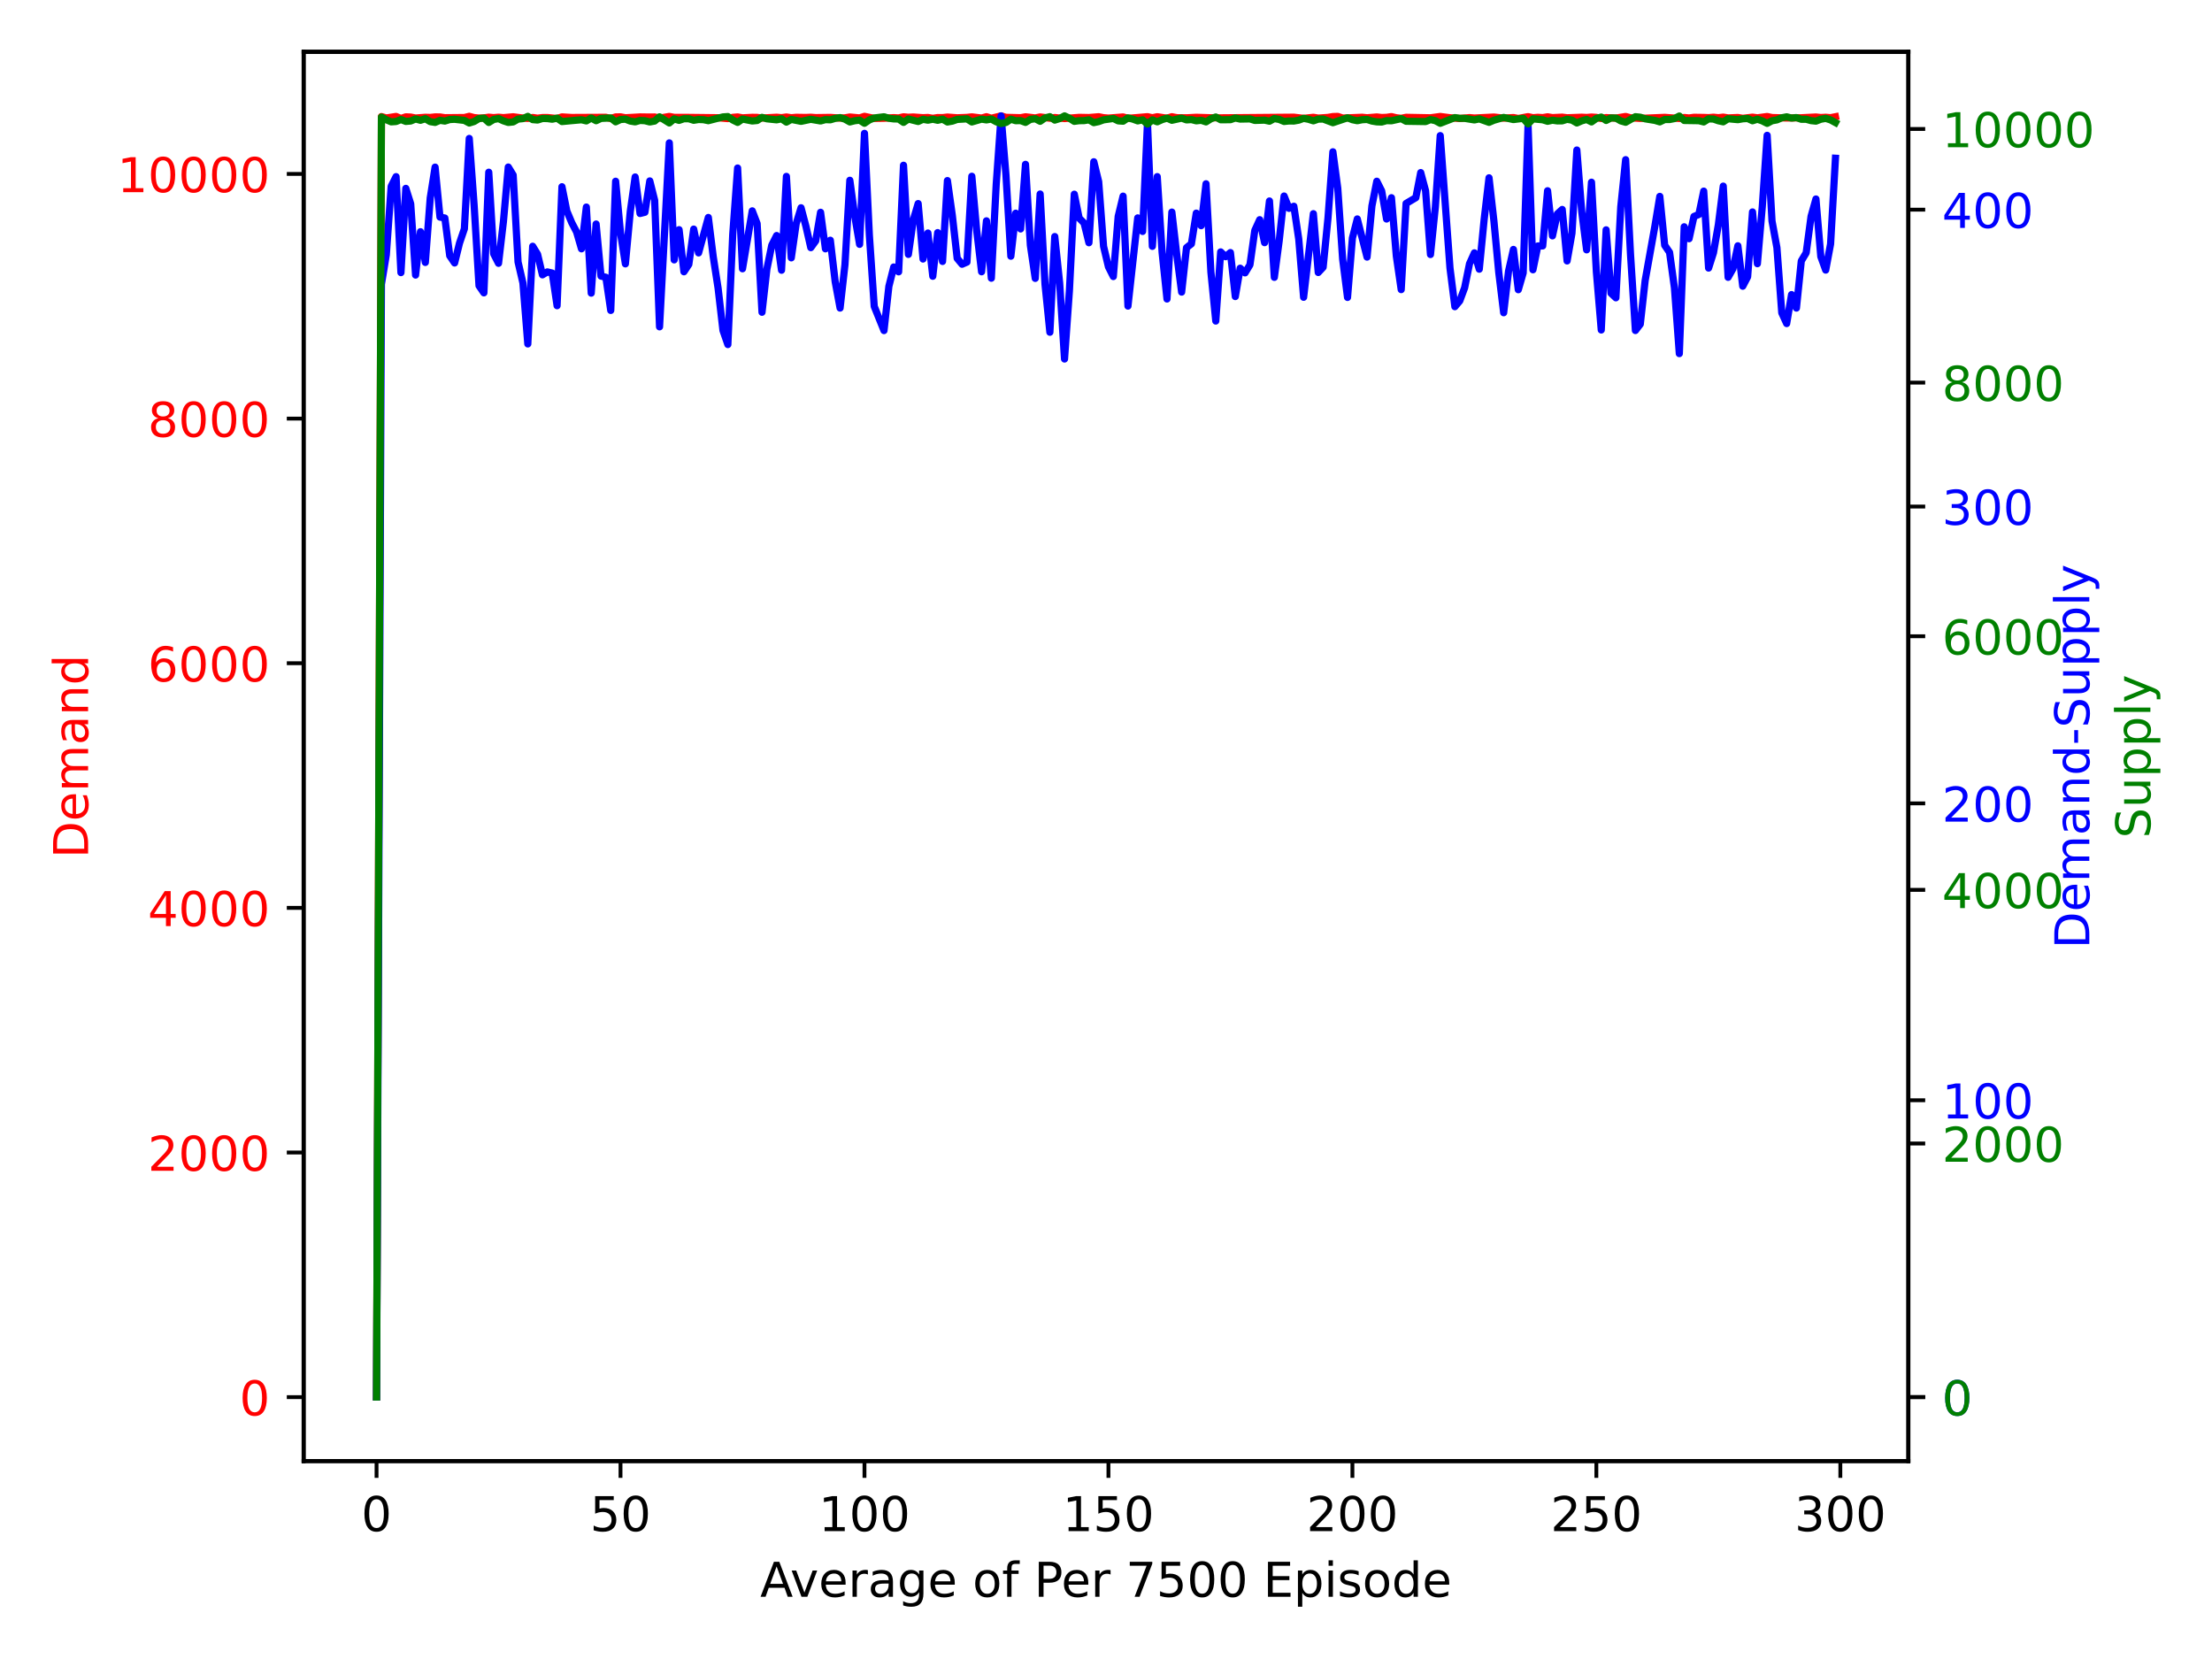 <?xml version="1.0" encoding="utf-8" standalone="no"?>
<!DOCTYPE svg PUBLIC "-//W3C//DTD SVG 1.1//EN"
  "http://www.w3.org/Graphics/SVG/1.1/DTD/svg11.dtd">
<!-- Created with matplotlib (https://matplotlib.org/) -->
<svg height="345.6pt" version="1.1" viewBox="0 0 460.8 345.6" width="460.8pt" xmlns="http://www.w3.org/2000/svg" xmlns:xlink="http://www.w3.org/1999/xlink">
 <defs>
  <style type="text/css">
*{stroke-linecap:butt;stroke-linejoin:round;}
  </style>
 </defs>
 <g id="figure_1">
  <g id="patch_1">
   <path d="M 0 345.6 
L 460.8 345.6 
L 460.8 0 
L 0 0 
z
" style="fill:#ffffff;"/>
  </g>
  <g id="axes_1">
   <g id="patch_2">
    <path d="M 63.245 304.36 
L 397.555 304.36 
L 397.555 10.8 
L 63.245 10.8 
z
" style="fill:#ffffff;"/>
   </g>
   <g id="matplotlib.axis_1">
    <g id="xtick_1">
     <g id="line2d_1">
      <defs>
       <path d="M 0 0 
L 0 3.5 
" id="m64ca4e2080" style="stroke:#000000;stroke-width:0.8;"/>
      </defs>
      <g>
       <use style="stroke:#000000;stroke-width:0.8;" x="78.441" xlink:href="#m64ca4e2080" y="304.36"/>
      </g>
     </g>
     <g id="text_1">
      <!-- 0 -->
      <defs>
       <path d="M 31.781 66.406 
Q 24.172 66.406 20.328 58.906 
Q 16.5 51.422 16.5 36.375 
Q 16.5 21.391 20.328 13.891 
Q 24.172 6.391 31.781 6.391 
Q 39.453 6.391 43.281 13.891 
Q 47.125 21.391 47.125 36.375 
Q 47.125 51.422 43.281 58.906 
Q 39.453 66.406 31.781 66.406 
z
M 31.781 74.219 
Q 44.047 74.219 50.516 64.516 
Q 56.984 54.828 56.984 36.375 
Q 56.984 17.969 50.516 8.266 
Q 44.047 -1.422 31.781 -1.422 
Q 19.531 -1.422 13.062 8.266 
Q 6.594 17.969 6.594 36.375 
Q 6.594 54.828 13.062 64.516 
Q 19.531 74.219 31.781 74.219 
z
" id="DejaVuSans-48"/>
      </defs>
      <g transform="translate(75.26 318.958)scale(0.1 -0.1)">
       <use xlink:href="#DejaVuSans-48"/>
      </g>
     </g>
    </g>
    <g id="xtick_2">
     <g id="line2d_2">
      <g>
       <use style="stroke:#000000;stroke-width:0.8;" x="129.263" xlink:href="#m64ca4e2080" y="304.36"/>
      </g>
     </g>
     <g id="text_2">
      <!-- 50 -->
      <defs>
       <path d="M 10.797 72.906 
L 49.516 72.906 
L 49.516 64.594 
L 19.828 64.594 
L 19.828 46.734 
Q 21.969 47.469 24.109 47.828 
Q 26.266 48.188 28.422 48.188 
Q 40.625 48.188 47.75 41.5 
Q 54.891 34.812 54.891 23.391 
Q 54.891 11.625 47.562 5.094 
Q 40.234 -1.422 26.906 -1.422 
Q 22.312 -1.422 17.547 -0.641 
Q 12.797 0.141 7.719 1.703 
L 7.719 11.625 
Q 12.109 9.234 16.797 8.062 
Q 21.484 6.891 26.703 6.891 
Q 35.156 6.891 40.078 11.328 
Q 45.016 15.766 45.016 23.391 
Q 45.016 31 40.078 35.438 
Q 35.156 39.891 26.703 39.891 
Q 22.75 39.891 18.812 39.016 
Q 14.891 38.141 10.797 36.281 
z
" id="DejaVuSans-53"/>
      </defs>
      <g transform="translate(122.901 318.958)scale(0.1 -0.1)">
       <use xlink:href="#DejaVuSans-53"/>
       <use x="63.623" xlink:href="#DejaVuSans-48"/>
      </g>
     </g>
    </g>
    <g id="xtick_3">
     <g id="line2d_3">
      <g>
       <use style="stroke:#000000;stroke-width:0.8;" x="180.086" xlink:href="#m64ca4e2080" y="304.36"/>
      </g>
     </g>
     <g id="text_3">
      <!-- 100 -->
      <defs>
       <path d="M 12.406 8.297 
L 28.516 8.297 
L 28.516 63.922 
L 10.984 60.406 
L 10.984 69.391 
L 28.422 72.906 
L 38.281 72.906 
L 38.281 8.297 
L 54.391 8.297 
L 54.391 0 
L 12.406 0 
z
" id="DejaVuSans-49"/>
      </defs>
      <g transform="translate(170.542 318.958)scale(0.1 -0.1)">
       <use xlink:href="#DejaVuSans-49"/>
       <use x="63.623" xlink:href="#DejaVuSans-48"/>
       <use x="127.246" xlink:href="#DejaVuSans-48"/>
      </g>
     </g>
    </g>
    <g id="xtick_4">
     <g id="line2d_4">
      <g>
       <use style="stroke:#000000;stroke-width:0.8;" x="230.908" xlink:href="#m64ca4e2080" y="304.36"/>
      </g>
     </g>
     <g id="text_4">
      <!-- 150 -->
      <g transform="translate(221.364 318.958)scale(0.1 -0.1)">
       <use xlink:href="#DejaVuSans-49"/>
       <use x="63.623" xlink:href="#DejaVuSans-53"/>
       <use x="127.246" xlink:href="#DejaVuSans-48"/>
      </g>
     </g>
    </g>
    <g id="xtick_5">
     <g id="line2d_5">
      <g>
       <use style="stroke:#000000;stroke-width:0.8;" x="281.731" xlink:href="#m64ca4e2080" y="304.36"/>
      </g>
     </g>
     <g id="text_5">
      <!-- 200 -->
      <defs>
       <path d="M 19.188 8.297 
L 53.609 8.297 
L 53.609 0 
L 7.328 0 
L 7.328 8.297 
Q 12.938 14.109 22.625 23.891 
Q 32.328 33.688 34.812 36.531 
Q 39.547 41.844 41.422 45.531 
Q 43.312 49.219 43.312 52.781 
Q 43.312 58.594 39.234 62.25 
Q 35.156 65.922 28.609 65.922 
Q 23.969 65.922 18.812 64.312 
Q 13.672 62.703 7.812 59.422 
L 7.812 69.391 
Q 13.766 71.781 18.938 73 
Q 24.125 74.219 28.422 74.219 
Q 39.75 74.219 46.484 68.547 
Q 53.219 62.891 53.219 53.422 
Q 53.219 48.922 51.531 44.891 
Q 49.859 40.875 45.406 35.406 
Q 44.188 33.984 37.641 27.219 
Q 31.109 20.453 19.188 8.297 
z
" id="DejaVuSans-50"/>
      </defs>
      <g transform="translate(272.187 318.958)scale(0.1 -0.1)">
       <use xlink:href="#DejaVuSans-50"/>
       <use x="63.623" xlink:href="#DejaVuSans-48"/>
       <use x="127.246" xlink:href="#DejaVuSans-48"/>
      </g>
     </g>
    </g>
    <g id="xtick_6">
     <g id="line2d_6">
      <g>
       <use style="stroke:#000000;stroke-width:0.8;" x="332.553" xlink:href="#m64ca4e2080" y="304.36"/>
      </g>
     </g>
     <g id="text_6">
      <!-- 250 -->
      <g transform="translate(323.009 318.958)scale(0.1 -0.1)">
       <use xlink:href="#DejaVuSans-50"/>
       <use x="63.623" xlink:href="#DejaVuSans-53"/>
       <use x="127.246" xlink:href="#DejaVuSans-48"/>
      </g>
     </g>
    </g>
    <g id="xtick_7">
     <g id="line2d_7">
      <g>
       <use style="stroke:#000000;stroke-width:0.8;" x="383.376" xlink:href="#m64ca4e2080" y="304.36"/>
      </g>
     </g>
     <g id="text_7">
      <!-- 300 -->
      <defs>
       <path d="M 40.578 39.312 
Q 47.656 37.797 51.625 33 
Q 55.609 28.219 55.609 21.188 
Q 55.609 10.406 48.188 4.484 
Q 40.766 -1.422 27.094 -1.422 
Q 22.516 -1.422 17.656 -0.516 
Q 12.797 0.391 7.625 2.203 
L 7.625 11.719 
Q 11.719 9.328 16.594 8.109 
Q 21.484 6.891 26.812 6.891 
Q 36.078 6.891 40.938 10.547 
Q 45.797 14.203 45.797 21.188 
Q 45.797 27.641 41.281 31.266 
Q 36.766 34.906 28.719 34.906 
L 20.219 34.906 
L 20.219 43.016 
L 29.109 43.016 
Q 36.375 43.016 40.234 45.922 
Q 44.094 48.828 44.094 54.297 
Q 44.094 59.906 40.109 62.906 
Q 36.141 65.922 28.719 65.922 
Q 24.656 65.922 20.016 65.031 
Q 15.375 64.156 9.812 62.312 
L 9.812 71.094 
Q 15.438 72.656 20.344 73.438 
Q 25.25 74.219 29.594 74.219 
Q 40.828 74.219 47.359 69.109 
Q 53.906 64.016 53.906 55.328 
Q 53.906 49.266 50.438 45.094 
Q 46.969 40.922 40.578 39.312 
z
" id="DejaVuSans-51"/>
      </defs>
      <g transform="translate(373.832 318.958)scale(0.1 -0.1)">
       <use xlink:href="#DejaVuSans-51"/>
       <use x="63.623" xlink:href="#DejaVuSans-48"/>
       <use x="127.246" xlink:href="#DejaVuSans-48"/>
      </g>
     </g>
    </g>
    <g id="text_8">
     <!-- Average of Per 7500 Episode -->
     <defs>
      <path d="M 34.188 63.188 
L 20.797 26.906 
L 47.609 26.906 
z
M 28.609 72.906 
L 39.797 72.906 
L 67.578 0 
L 57.328 0 
L 50.688 18.703 
L 17.828 18.703 
L 11.188 0 
L 0.781 0 
z
" id="DejaVuSans-65"/>
      <path d="M 2.984 54.688 
L 12.5 54.688 
L 29.594 8.797 
L 46.688 54.688 
L 56.203 54.688 
L 35.688 0 
L 23.484 0 
z
" id="DejaVuSans-118"/>
      <path d="M 56.203 29.594 
L 56.203 25.203 
L 14.891 25.203 
Q 15.484 15.922 20.484 11.062 
Q 25.484 6.203 34.422 6.203 
Q 39.594 6.203 44.453 7.469 
Q 49.312 8.734 54.109 11.281 
L 54.109 2.781 
Q 49.266 0.734 44.188 -0.344 
Q 39.109 -1.422 33.891 -1.422 
Q 20.797 -1.422 13.156 6.188 
Q 5.516 13.812 5.516 26.812 
Q 5.516 40.234 12.766 48.109 
Q 20.016 56 32.328 56 
Q 43.359 56 49.781 48.891 
Q 56.203 41.797 56.203 29.594 
z
M 47.219 32.234 
Q 47.125 39.594 43.094 43.984 
Q 39.062 48.391 32.422 48.391 
Q 24.906 48.391 20.391 44.141 
Q 15.875 39.891 15.188 32.172 
z
" id="DejaVuSans-101"/>
      <path d="M 41.109 46.297 
Q 39.594 47.172 37.812 47.578 
Q 36.031 48 33.891 48 
Q 26.266 48 22.188 43.047 
Q 18.109 38.094 18.109 28.812 
L 18.109 0 
L 9.078 0 
L 9.078 54.688 
L 18.109 54.688 
L 18.109 46.188 
Q 20.953 51.172 25.484 53.578 
Q 30.031 56 36.531 56 
Q 37.453 56 38.578 55.875 
Q 39.703 55.766 41.062 55.516 
z
" id="DejaVuSans-114"/>
      <path d="M 34.281 27.484 
Q 23.391 27.484 19.188 25 
Q 14.984 22.516 14.984 16.5 
Q 14.984 11.719 18.141 8.906 
Q 21.297 6.109 26.703 6.109 
Q 34.188 6.109 38.703 11.406 
Q 43.219 16.703 43.219 25.484 
L 43.219 27.484 
z
M 52.203 31.203 
L 52.203 0 
L 43.219 0 
L 43.219 8.297 
Q 40.141 3.328 35.547 0.953 
Q 30.953 -1.422 24.312 -1.422 
Q 15.922 -1.422 10.953 3.297 
Q 6 8.016 6 15.922 
Q 6 25.141 12.172 29.828 
Q 18.359 34.516 30.609 34.516 
L 43.219 34.516 
L 43.219 35.406 
Q 43.219 41.609 39.141 45 
Q 35.062 48.391 27.688 48.391 
Q 23 48.391 18.547 47.266 
Q 14.109 46.141 10.016 43.891 
L 10.016 52.203 
Q 14.938 54.109 19.578 55.047 
Q 24.219 56 28.609 56 
Q 40.484 56 46.344 49.844 
Q 52.203 43.703 52.203 31.203 
z
" id="DejaVuSans-97"/>
      <path d="M 45.406 27.984 
Q 45.406 37.75 41.375 43.109 
Q 37.359 48.484 30.078 48.484 
Q 22.859 48.484 18.828 43.109 
Q 14.797 37.75 14.797 27.984 
Q 14.797 18.266 18.828 12.891 
Q 22.859 7.516 30.078 7.516 
Q 37.359 7.516 41.375 12.891 
Q 45.406 18.266 45.406 27.984 
z
M 54.391 6.781 
Q 54.391 -7.172 48.188 -13.984 
Q 42 -20.797 29.203 -20.797 
Q 24.469 -20.797 20.266 -20.094 
Q 16.062 -19.391 12.109 -17.922 
L 12.109 -9.188 
Q 16.062 -11.328 19.922 -12.344 
Q 23.781 -13.375 27.781 -13.375 
Q 36.625 -13.375 41.016 -8.766 
Q 45.406 -4.156 45.406 5.172 
L 45.406 9.625 
Q 42.625 4.781 38.281 2.391 
Q 33.938 0 27.875 0 
Q 17.828 0 11.672 7.656 
Q 5.516 15.328 5.516 27.984 
Q 5.516 40.672 11.672 48.328 
Q 17.828 56 27.875 56 
Q 33.938 56 38.281 53.609 
Q 42.625 51.219 45.406 46.391 
L 45.406 54.688 
L 54.391 54.688 
z
" id="DejaVuSans-103"/>
      <path id="DejaVuSans-32"/>
      <path d="M 30.609 48.391 
Q 23.391 48.391 19.188 42.75 
Q 14.984 37.109 14.984 27.297 
Q 14.984 17.484 19.156 11.844 
Q 23.344 6.203 30.609 6.203 
Q 37.797 6.203 41.984 11.859 
Q 46.188 17.531 46.188 27.297 
Q 46.188 37.016 41.984 42.703 
Q 37.797 48.391 30.609 48.391 
z
M 30.609 56 
Q 42.328 56 49.016 48.375 
Q 55.719 40.766 55.719 27.297 
Q 55.719 13.875 49.016 6.219 
Q 42.328 -1.422 30.609 -1.422 
Q 18.844 -1.422 12.172 6.219 
Q 5.516 13.875 5.516 27.297 
Q 5.516 40.766 12.172 48.375 
Q 18.844 56 30.609 56 
z
" id="DejaVuSans-111"/>
      <path d="M 37.109 75.984 
L 37.109 68.5 
L 28.516 68.5 
Q 23.688 68.5 21.797 66.547 
Q 19.922 64.594 19.922 59.516 
L 19.922 54.688 
L 34.719 54.688 
L 34.719 47.703 
L 19.922 47.703 
L 19.922 0 
L 10.891 0 
L 10.891 47.703 
L 2.297 47.703 
L 2.297 54.688 
L 10.891 54.688 
L 10.891 58.5 
Q 10.891 67.625 15.141 71.797 
Q 19.391 75.984 28.609 75.984 
z
" id="DejaVuSans-102"/>
      <path d="M 19.672 64.797 
L 19.672 37.406 
L 32.078 37.406 
Q 38.969 37.406 42.719 40.969 
Q 46.484 44.531 46.484 51.125 
Q 46.484 57.672 42.719 61.234 
Q 38.969 64.797 32.078 64.797 
z
M 9.812 72.906 
L 32.078 72.906 
Q 44.344 72.906 50.609 67.359 
Q 56.891 61.812 56.891 51.125 
Q 56.891 40.328 50.609 34.812 
Q 44.344 29.297 32.078 29.297 
L 19.672 29.297 
L 19.672 0 
L 9.812 0 
z
" id="DejaVuSans-80"/>
      <path d="M 8.203 72.906 
L 55.078 72.906 
L 55.078 68.703 
L 28.609 0 
L 18.312 0 
L 43.219 64.594 
L 8.203 64.594 
z
" id="DejaVuSans-55"/>
      <path d="M 9.812 72.906 
L 55.906 72.906 
L 55.906 64.594 
L 19.672 64.594 
L 19.672 43.016 
L 54.391 43.016 
L 54.391 34.719 
L 19.672 34.719 
L 19.672 8.297 
L 56.781 8.297 
L 56.781 0 
L 9.812 0 
z
" id="DejaVuSans-69"/>
      <path d="M 18.109 8.203 
L 18.109 -20.797 
L 9.078 -20.797 
L 9.078 54.688 
L 18.109 54.688 
L 18.109 46.391 
Q 20.953 51.266 25.266 53.625 
Q 29.594 56 35.594 56 
Q 45.562 56 51.781 48.094 
Q 58.016 40.188 58.016 27.297 
Q 58.016 14.406 51.781 6.484 
Q 45.562 -1.422 35.594 -1.422 
Q 29.594 -1.422 25.266 0.953 
Q 20.953 3.328 18.109 8.203 
z
M 48.688 27.297 
Q 48.688 37.203 44.609 42.844 
Q 40.531 48.484 33.406 48.484 
Q 26.266 48.484 22.188 42.844 
Q 18.109 37.203 18.109 27.297 
Q 18.109 17.391 22.188 11.75 
Q 26.266 6.109 33.406 6.109 
Q 40.531 6.109 44.609 11.75 
Q 48.688 17.391 48.688 27.297 
z
" id="DejaVuSans-112"/>
      <path d="M 9.422 54.688 
L 18.406 54.688 
L 18.406 0 
L 9.422 0 
z
M 9.422 75.984 
L 18.406 75.984 
L 18.406 64.594 
L 9.422 64.594 
z
" id="DejaVuSans-105"/>
      <path d="M 44.281 53.078 
L 44.281 44.578 
Q 40.484 46.531 36.375 47.5 
Q 32.281 48.484 27.875 48.484 
Q 21.188 48.484 17.844 46.438 
Q 14.5 44.391 14.5 40.281 
Q 14.5 37.156 16.891 35.375 
Q 19.281 33.594 26.516 31.984 
L 29.594 31.297 
Q 39.156 29.25 43.188 25.516 
Q 47.219 21.781 47.219 15.094 
Q 47.219 7.469 41.188 3.016 
Q 35.156 -1.422 24.609 -1.422 
Q 20.219 -1.422 15.453 -0.562 
Q 10.688 0.297 5.422 2 
L 5.422 11.281 
Q 10.406 8.688 15.234 7.391 
Q 20.062 6.109 24.812 6.109 
Q 31.156 6.109 34.562 8.281 
Q 37.984 10.453 37.984 14.406 
Q 37.984 18.062 35.516 20.016 
Q 33.062 21.969 24.703 23.781 
L 21.578 24.516 
Q 13.234 26.266 9.516 29.906 
Q 5.812 33.547 5.812 39.891 
Q 5.812 47.609 11.281 51.797 
Q 16.75 56 26.812 56 
Q 31.781 56 36.172 55.266 
Q 40.578 54.547 44.281 53.078 
z
" id="DejaVuSans-115"/>
      <path d="M 45.406 46.391 
L 45.406 75.984 
L 54.391 75.984 
L 54.391 0 
L 45.406 0 
L 45.406 8.203 
Q 42.578 3.328 38.25 0.953 
Q 33.938 -1.422 27.875 -1.422 
Q 17.969 -1.422 11.734 6.484 
Q 5.516 14.406 5.516 27.297 
Q 5.516 40.188 11.734 48.094 
Q 17.969 56 27.875 56 
Q 33.938 56 38.25 53.625 
Q 42.578 51.266 45.406 46.391 
z
M 14.797 27.297 
Q 14.797 17.391 18.875 11.75 
Q 22.953 6.109 30.078 6.109 
Q 37.203 6.109 41.297 11.75 
Q 45.406 17.391 45.406 27.297 
Q 45.406 37.203 41.297 42.844 
Q 37.203 48.484 30.078 48.484 
Q 22.953 48.484 18.875 42.844 
Q 14.797 37.203 14.797 27.297 
z
" id="DejaVuSans-100"/>
     </defs>
     <g transform="translate(158.363 332.637)scale(0.1 -0.1)">
      <use xlink:href="#DejaVuSans-65"/>
      <use x="62.533" xlink:href="#DejaVuSans-118"/>
      <use x="121.713" xlink:href="#DejaVuSans-101"/>
      <use x="183.236" xlink:href="#DejaVuSans-114"/>
      <use x="224.35" xlink:href="#DejaVuSans-97"/>
      <use x="285.629" xlink:href="#DejaVuSans-103"/>
      <use x="349.105" xlink:href="#DejaVuSans-101"/>
      <use x="410.629" xlink:href="#DejaVuSans-32"/>
      <use x="442.416" xlink:href="#DejaVuSans-111"/>
      <use x="503.598" xlink:href="#DejaVuSans-102"/>
      <use x="538.803" xlink:href="#DejaVuSans-32"/>
      <use x="570.59" xlink:href="#DejaVuSans-80"/>
      <use x="627.268" xlink:href="#DejaVuSans-101"/>
      <use x="688.791" xlink:href="#DejaVuSans-114"/>
      <use x="729.904" xlink:href="#DejaVuSans-32"/>
      <use x="761.691" xlink:href="#DejaVuSans-55"/>
      <use x="825.314" xlink:href="#DejaVuSans-53"/>
      <use x="888.938" xlink:href="#DejaVuSans-48"/>
      <use x="952.561" xlink:href="#DejaVuSans-48"/>
      <use x="1016.184" xlink:href="#DejaVuSans-32"/>
      <use x="1047.971" xlink:href="#DejaVuSans-69"/>
      <use x="1111.154" xlink:href="#DejaVuSans-112"/>
      <use x="1174.631" xlink:href="#DejaVuSans-105"/>
      <use x="1202.414" xlink:href="#DejaVuSans-115"/>
      <use x="1254.514" xlink:href="#DejaVuSans-111"/>
      <use x="1315.695" xlink:href="#DejaVuSans-100"/>
      <use x="1379.172" xlink:href="#DejaVuSans-101"/>
     </g>
    </g>
   </g>
   <g id="matplotlib.axis_2">
    <g id="ytick_1">
     <g id="line2d_8">
      <defs>
       <path d="M 0 0 
L -3.5 0 
" id="m7660d9c060" style="stroke:#000000;stroke-width:0.8;"/>
      </defs>
      <g>
       <use style="stroke:#000000;stroke-width:0.8;" x="63.245" xlink:href="#m7660d9c060" y="291.051"/>
      </g>
     </g>
     <g id="text_9">
      <!-- 0 -->
      <g style="fill:#ff0000;" transform="translate(49.883 294.85)scale(0.1 -0.1)">
       <use xlink:href="#DejaVuSans-48"/>
      </g>
     </g>
    </g>
    <g id="ytick_2">
     <g id="line2d_9">
      <g>
       <use style="stroke:#000000;stroke-width:0.8;" x="63.245" xlink:href="#m7660d9c060" y="240.088"/>
      </g>
     </g>
     <g id="text_10">
      <!-- 2000 -->
      <g style="fill:#ff0000;" transform="translate(30.795 243.887)scale(0.1 -0.1)">
       <use xlink:href="#DejaVuSans-50"/>
       <use x="63.623" xlink:href="#DejaVuSans-48"/>
       <use x="127.246" xlink:href="#DejaVuSans-48"/>
       <use x="190.869" xlink:href="#DejaVuSans-48"/>
      </g>
     </g>
    </g>
    <g id="ytick_3">
     <g id="line2d_10">
      <g>
       <use style="stroke:#000000;stroke-width:0.8;" x="63.245" xlink:href="#m7660d9c060" y="189.125"/>
      </g>
     </g>
     <g id="text_11">
      <!-- 4000 -->
      <defs>
       <path d="M 37.797 64.312 
L 12.891 25.391 
L 37.797 25.391 
z
M 35.203 72.906 
L 47.609 72.906 
L 47.609 25.391 
L 58.016 25.391 
L 58.016 17.188 
L 47.609 17.188 
L 47.609 0 
L 37.797 0 
L 37.797 17.188 
L 4.891 17.188 
L 4.891 26.703 
z
" id="DejaVuSans-52"/>
      </defs>
      <g style="fill:#ff0000;" transform="translate(30.795 192.924)scale(0.1 -0.1)">
       <use xlink:href="#DejaVuSans-52"/>
       <use x="63.623" xlink:href="#DejaVuSans-48"/>
       <use x="127.246" xlink:href="#DejaVuSans-48"/>
       <use x="190.869" xlink:href="#DejaVuSans-48"/>
      </g>
     </g>
    </g>
    <g id="ytick_4">
     <g id="line2d_11">
      <g>
       <use style="stroke:#000000;stroke-width:0.8;" x="63.245" xlink:href="#m7660d9c060" y="138.162"/>
      </g>
     </g>
     <g id="text_12">
      <!-- 6000 -->
      <defs>
       <path d="M 33.016 40.375 
Q 26.375 40.375 22.484 35.828 
Q 18.609 31.297 18.609 23.391 
Q 18.609 15.531 22.484 10.953 
Q 26.375 6.391 33.016 6.391 
Q 39.656 6.391 43.531 10.953 
Q 47.406 15.531 47.406 23.391 
Q 47.406 31.297 43.531 35.828 
Q 39.656 40.375 33.016 40.375 
z
M 52.594 71.297 
L 52.594 62.312 
Q 48.875 64.062 45.094 64.984 
Q 41.312 65.922 37.594 65.922 
Q 27.828 65.922 22.672 59.328 
Q 17.531 52.734 16.797 39.406 
Q 19.672 43.656 24.016 45.922 
Q 28.375 48.188 33.594 48.188 
Q 44.578 48.188 50.953 41.516 
Q 57.328 34.859 57.328 23.391 
Q 57.328 12.156 50.688 5.359 
Q 44.047 -1.422 33.016 -1.422 
Q 20.359 -1.422 13.672 8.266 
Q 6.984 17.969 6.984 36.375 
Q 6.984 53.656 15.188 63.938 
Q 23.391 74.219 37.203 74.219 
Q 40.922 74.219 44.703 73.484 
Q 48.484 72.75 52.594 71.297 
z
" id="DejaVuSans-54"/>
      </defs>
      <g style="fill:#ff0000;" transform="translate(30.795 141.961)scale(0.1 -0.1)">
       <use xlink:href="#DejaVuSans-54"/>
       <use x="63.623" xlink:href="#DejaVuSans-48"/>
       <use x="127.246" xlink:href="#DejaVuSans-48"/>
       <use x="190.869" xlink:href="#DejaVuSans-48"/>
      </g>
     </g>
    </g>
    <g id="ytick_5">
     <g id="line2d_12">
      <g>
       <use style="stroke:#000000;stroke-width:0.8;" x="63.245" xlink:href="#m7660d9c060" y="87.198"/>
      </g>
     </g>
     <g id="text_13">
      <!-- 8000 -->
      <defs>
       <path d="M 31.781 34.625 
Q 24.75 34.625 20.719 30.859 
Q 16.703 27.094 16.703 20.516 
Q 16.703 13.922 20.719 10.156 
Q 24.75 6.391 31.781 6.391 
Q 38.812 6.391 42.859 10.172 
Q 46.922 13.969 46.922 20.516 
Q 46.922 27.094 42.891 30.859 
Q 38.875 34.625 31.781 34.625 
z
M 21.922 38.812 
Q 15.578 40.375 12.031 44.719 
Q 8.5 49.078 8.5 55.328 
Q 8.5 64.062 14.719 69.141 
Q 20.953 74.219 31.781 74.219 
Q 42.672 74.219 48.875 69.141 
Q 55.078 64.062 55.078 55.328 
Q 55.078 49.078 51.531 44.719 
Q 48 40.375 41.703 38.812 
Q 48.828 37.156 52.797 32.312 
Q 56.781 27.484 56.781 20.516 
Q 56.781 9.906 50.312 4.234 
Q 43.844 -1.422 31.781 -1.422 
Q 19.734 -1.422 13.25 4.234 
Q 6.781 9.906 6.781 20.516 
Q 6.781 27.484 10.781 32.312 
Q 14.797 37.156 21.922 38.812 
z
M 18.312 54.391 
Q 18.312 48.734 21.844 45.562 
Q 25.391 42.391 31.781 42.391 
Q 38.141 42.391 41.719 45.562 
Q 45.312 48.734 45.312 54.391 
Q 45.312 60.062 41.719 63.234 
Q 38.141 66.406 31.781 66.406 
Q 25.391 66.406 21.844 63.234 
Q 18.312 60.062 18.312 54.391 
z
" id="DejaVuSans-56"/>
      </defs>
      <g style="fill:#ff0000;" transform="translate(30.795 90.998)scale(0.1 -0.1)">
       <use xlink:href="#DejaVuSans-56"/>
       <use x="63.623" xlink:href="#DejaVuSans-48"/>
       <use x="127.246" xlink:href="#DejaVuSans-48"/>
       <use x="190.869" xlink:href="#DejaVuSans-48"/>
      </g>
     </g>
    </g>
    <g id="ytick_6">
     <g id="line2d_13">
      <g>
       <use style="stroke:#000000;stroke-width:0.8;" x="63.245" xlink:href="#m7660d9c060" y="36.235"/>
      </g>
     </g>
     <g id="text_14">
      <!-- 10000 -->
      <g style="fill:#ff0000;" transform="translate(24.433 40.034)scale(0.1 -0.1)">
       <use xlink:href="#DejaVuSans-49"/>
       <use x="63.623" xlink:href="#DejaVuSans-48"/>
       <use x="127.246" xlink:href="#DejaVuSans-48"/>
       <use x="190.869" xlink:href="#DejaVuSans-48"/>
       <use x="254.492" xlink:href="#DejaVuSans-48"/>
      </g>
     </g>
    </g>
    <g id="text_15">
     <!-- Demand -->
     <defs>
      <path d="M 19.672 64.797 
L 19.672 8.109 
L 31.594 8.109 
Q 46.688 8.109 53.688 14.938 
Q 60.688 21.781 60.688 36.531 
Q 60.688 51.172 53.688 57.984 
Q 46.688 64.797 31.594 64.797 
z
M 9.812 72.906 
L 30.078 72.906 
Q 51.266 72.906 61.172 64.094 
Q 71.094 55.281 71.094 36.531 
Q 71.094 17.672 61.125 8.828 
Q 51.172 0 30.078 0 
L 9.812 0 
z
" id="DejaVuSans-68"/>
      <path d="M 52 44.188 
Q 55.375 50.25 60.062 53.125 
Q 64.75 56 71.094 56 
Q 79.641 56 84.281 50.016 
Q 88.922 44.047 88.922 33.016 
L 88.922 0 
L 79.891 0 
L 79.891 32.719 
Q 79.891 40.578 77.094 44.375 
Q 74.312 48.188 68.609 48.188 
Q 61.625 48.188 57.562 43.547 
Q 53.516 38.922 53.516 30.906 
L 53.516 0 
L 44.484 0 
L 44.484 32.719 
Q 44.484 40.625 41.703 44.406 
Q 38.922 48.188 33.109 48.188 
Q 26.219 48.188 22.156 43.531 
Q 18.109 38.875 18.109 30.906 
L 18.109 0 
L 9.078 0 
L 9.078 54.688 
L 18.109 54.688 
L 18.109 46.188 
Q 21.188 51.219 25.484 53.609 
Q 29.781 56 35.688 56 
Q 41.656 56 45.828 52.969 
Q 50 49.953 52 44.188 
z
" id="DejaVuSans-109"/>
      <path d="M 54.891 33.016 
L 54.891 0 
L 45.906 0 
L 45.906 32.719 
Q 45.906 40.484 42.875 44.328 
Q 39.844 48.188 33.797 48.188 
Q 26.516 48.188 22.312 43.547 
Q 18.109 38.922 18.109 30.906 
L 18.109 0 
L 9.078 0 
L 9.078 54.688 
L 18.109 54.688 
L 18.109 46.188 
Q 21.344 51.125 25.703 53.562 
Q 30.078 56 35.797 56 
Q 45.219 56 50.047 50.172 
Q 54.891 44.344 54.891 33.016 
z
" id="DejaVuSans-110"/>
     </defs>
     <g style="fill:#ff0000;" transform="translate(18.353 178.784)rotate(-90)scale(0.1 -0.1)">
      <use xlink:href="#DejaVuSans-68"/>
      <use x="77.002" xlink:href="#DejaVuSans-101"/>
      <use x="138.525" xlink:href="#DejaVuSans-109"/>
      <use x="235.938" xlink:href="#DejaVuSans-97"/>
      <use x="297.217" xlink:href="#DejaVuSans-110"/>
      <use x="360.596" xlink:href="#DejaVuSans-100"/>
     </g>
    </g>
   </g>
   <g id="line2d_14">
    <path clip-path="url(#p5a9dd7ec52)" d="M 78.441 291.016 
L 79.457 24.287 
L 80.474 24.581 
L 82.507 24.258 
L 83.523 24.686 
L 84.54 24.342 
L 85.556 24.39 
L 86.572 24.591 
L 88.605 24.436 
L 89.622 24.467 
L 90.638 24.357 
L 91.655 24.366 
L 92.671 24.524 
L 96.737 24.485 
L 97.753 24.232 
L 98.77 24.503 
L 99.786 24.601 
L 100.803 24.564 
L 101.819 24.412 
L 102.836 24.511 
L 103.852 24.422 
L 104.869 24.511 
L 106.901 24.33 
L 108.934 24.592 
L 109.951 24.667 
L 110.967 24.476 
L 111.984 24.628 
L 113 24.496 
L 114.017 24.484 
L 116.05 24.692 
L 117.066 24.354 
L 119.099 24.476 
L 126.214 24.44 
L 127.23 24.694 
L 128.247 24.36 
L 129.263 24.341 
L 130.28 24.535 
L 133.329 24.359 
L 135.362 24.386 
L 136.378 24.372 
L 137.395 24.609 
L 139.428 24.258 
L 140.444 24.451 
L 143.494 24.459 
L 149.592 24.529 
L 151.625 24.709 
L 152.642 24.448 
L 153.658 24.363 
L 154.675 24.553 
L 156.707 24.444 
L 157.724 24.458 
L 158.74 24.591 
L 161.79 24.426 
L 162.806 24.517 
L 163.823 24.375 
L 164.839 24.53 
L 165.856 24.44 
L 167.888 24.472 
L 168.905 24.424 
L 169.921 24.504 
L 172.971 24.461 
L 175.004 24.604 
L 176.02 24.55 
L 177.036 24.374 
L 179.069 24.568 
L 180.086 24.236 
L 182.119 24.667 
L 184.152 24.632 
L 186.184 24.511 
L 187.201 24.572 
L 188.217 24.336 
L 189.234 24.43 
L 190.25 24.374 
L 192.283 24.523 
L 193.3 24.478 
L 194.316 24.651 
L 195.333 24.496 
L 196.349 24.508 
L 197.365 24.388 
L 199.398 24.542 
L 201.431 24.461 
L 202.448 24.345 
L 204.481 24.598 
L 205.497 24.316 
L 206.513 24.637 
L 208.546 24.144 
L 209.563 24.447 
L 212.612 24.523 
L 213.629 24.33 
L 215.661 24.573 
L 216.678 24.363 
L 218.711 24.626 
L 219.727 24.489 
L 221.76 24.697 
L 224.81 24.448 
L 226.842 24.489 
L 228.875 24.318 
L 229.892 24.523 
L 230.908 24.607 
L 233.958 24.364 
L 234.974 24.651 
L 237.007 24.485 
L 239.04 24.308 
L 240.056 24.533 
L 241.073 24.317 
L 243.106 24.631 
L 244.122 24.317 
L 245.139 24.519 
L 247.171 24.546 
L 249.204 24.435 
L 252.254 24.534 
L 254.287 24.55 
L 269.533 24.416 
L 271.566 24.659 
L 273.599 24.439 
L 274.616 24.605 
L 276.648 24.462 
L 277.665 24.285 
L 278.681 24.252 
L 279.698 24.598 
L 283.764 24.43 
L 284.78 24.538 
L 286.813 24.366 
L 287.829 24.484 
L 288.846 24.446 
L 289.862 24.292 
L 290.879 24.54 
L 291.895 24.647 
L 292.912 24.441 
L 297.994 24.541 
L 300.027 24.264 
L 302.06 24.53 
L 304.093 24.687 
L 306.125 24.502 
L 307.142 24.594 
L 311.208 24.384 
L 313.241 24.611 
L 315.273 24.493 
L 316.29 24.685 
L 318.323 24.301 
L 319.339 24.527 
L 320.356 24.443 
L 321.372 24.505 
L 322.389 24.336 
L 323.405 24.506 
L 325.438 24.406 
L 326.454 24.538 
L 329.504 24.42 
L 330.52 24.476 
L 331.537 24.387 
L 332.553 24.456 
L 333.57 24.687 
L 334.586 24.503 
L 336.619 24.606 
L 338.652 24.265 
L 339.668 24.545 
L 341.701 24.665 
L 346.783 24.45 
L 349.833 24.681 
L 350.849 24.48 
L 351.866 24.578 
L 352.882 24.439 
L 354.915 24.467 
L 355.931 24.51 
L 356.948 24.423 
L 357.964 24.523 
L 358.981 24.402 
L 359.997 24.569 
L 362.03 24.481 
L 363.047 24.652 
L 365.079 24.411 
L 366.096 24.546 
L 368.129 24.273 
L 369.145 24.489 
L 372.195 24.58 
L 375.244 24.535 
L 378.293 24.375 
L 379.31 24.487 
L 380.326 24.433 
L 381.343 24.519 
L 382.359 24.318 
L 382.359 24.318 
" style="fill:none;stroke:#ff0000;stroke-linecap:square;stroke-width:1.5;"/>
   </g>
   <g id="patch_3">
    <path d="M 63.245 304.36 
L 63.245 10.8 
" style="fill:none;stroke:#000000;stroke-linecap:square;stroke-linejoin:miter;stroke-width:0.8;"/>
   </g>
   <g id="patch_4">
    <path d="M 397.555 304.36 
L 397.555 10.8 
" style="fill:none;stroke:#000000;stroke-linecap:square;stroke-linejoin:miter;stroke-width:0.8;"/>
   </g>
   <g id="patch_5">
    <path d="M 63.245 304.36 
L 397.555 304.36 
" style="fill:none;stroke:#000000;stroke-linecap:square;stroke-linejoin:miter;stroke-width:0.8;"/>
   </g>
   <g id="patch_6">
    <path d="M 63.245 10.8 
L 397.555 10.8 
" style="fill:none;stroke:#000000;stroke-linecap:square;stroke-linejoin:miter;stroke-width:0.8;"/>
   </g>
  </g>
  <g id="axes_2">
   <g id="matplotlib.axis_3">
    <g id="ytick_7">
     <g id="line2d_15">
      <defs>
       <path d="M 0 0 
L 3.5 0 
" id="maeed94b78b" style="stroke:#000000;stroke-width:0.8;"/>
      </defs>
      <g>
       <use style="stroke:#000000;stroke-width:0.8;" x="397.555" xlink:href="#maeed94b78b" y="291.039"/>
      </g>
     </g>
     <g id="text_16">
      <!-- 0 -->
      <g style="fill:#0000ff;" transform="translate(404.555 294.838)scale(0.1 -0.1)">
       <use xlink:href="#DejaVuSans-48"/>
      </g>
     </g>
    </g>
    <g id="ytick_8">
     <g id="line2d_16">
      <g>
       <use style="stroke:#000000;stroke-width:0.8;" x="397.555" xlink:href="#maeed94b78b" y="229.199"/>
      </g>
     </g>
     <g id="text_17">
      <!-- 100 -->
      <g style="fill:#0000ff;" transform="translate(404.555 232.998)scale(0.1 -0.1)">
       <use xlink:href="#DejaVuSans-49"/>
       <use x="63.623" xlink:href="#DejaVuSans-48"/>
       <use x="127.246" xlink:href="#DejaVuSans-48"/>
      </g>
     </g>
    </g>
    <g id="ytick_9">
     <g id="line2d_17">
      <g>
       <use style="stroke:#000000;stroke-width:0.8;" x="397.555" xlink:href="#maeed94b78b" y="167.359"/>
      </g>
     </g>
     <g id="text_18">
      <!-- 200 -->
      <g style="fill:#0000ff;" transform="translate(404.555 171.158)scale(0.1 -0.1)">
       <use xlink:href="#DejaVuSans-50"/>
       <use x="63.623" xlink:href="#DejaVuSans-48"/>
       <use x="127.246" xlink:href="#DejaVuSans-48"/>
      </g>
     </g>
    </g>
    <g id="ytick_10">
     <g id="line2d_18">
      <g>
       <use style="stroke:#000000;stroke-width:0.8;" x="397.555" xlink:href="#maeed94b78b" y="105.519"/>
      </g>
     </g>
     <g id="text_19">
      <!-- 300 -->
      <g style="fill:#0000ff;" transform="translate(404.555 109.318)scale(0.1 -0.1)">
       <use xlink:href="#DejaVuSans-51"/>
       <use x="63.623" xlink:href="#DejaVuSans-48"/>
       <use x="127.246" xlink:href="#DejaVuSans-48"/>
      </g>
     </g>
    </g>
    <g id="ytick_11">
     <g id="line2d_19">
      <g>
       <use style="stroke:#000000;stroke-width:0.8;" x="397.555" xlink:href="#maeed94b78b" y="43.679"/>
      </g>
     </g>
     <g id="text_20">
      <!-- 400 -->
      <g style="fill:#0000ff;" transform="translate(404.555 47.478)scale(0.1 -0.1)">
       <use xlink:href="#DejaVuSans-52"/>
       <use x="63.623" xlink:href="#DejaVuSans-48"/>
       <use x="127.246" xlink:href="#DejaVuSans-48"/>
      </g>
     </g>
    </g>
    <g id="text_21">
     <!-- Demand-Supply -->
     <defs>
      <path d="M 4.891 31.391 
L 31.203 31.391 
L 31.203 23.391 
L 4.891 23.391 
z
" id="DejaVuSans-45"/>
      <path d="M 53.516 70.516 
L 53.516 60.891 
Q 47.906 63.578 42.922 64.891 
Q 37.938 66.219 33.297 66.219 
Q 25.25 66.219 20.875 63.094 
Q 16.5 59.969 16.5 54.203 
Q 16.5 49.359 19.406 46.891 
Q 22.312 44.438 30.422 42.922 
L 36.375 41.703 
Q 47.406 39.594 52.656 34.297 
Q 57.906 29 57.906 20.125 
Q 57.906 9.516 50.797 4.047 
Q 43.703 -1.422 29.984 -1.422 
Q 24.812 -1.422 18.969 -0.25 
Q 13.141 0.922 6.891 3.219 
L 6.891 13.375 
Q 12.891 10.016 18.656 8.297 
Q 24.422 6.594 29.984 6.594 
Q 38.422 6.594 43.016 9.906 
Q 47.609 13.234 47.609 19.391 
Q 47.609 24.75 44.312 27.781 
Q 41.016 30.812 33.5 32.328 
L 27.484 33.5 
Q 16.453 35.688 11.516 40.375 
Q 6.594 45.062 6.594 53.422 
Q 6.594 63.094 13.406 68.656 
Q 20.219 74.219 32.172 74.219 
Q 37.312 74.219 42.625 73.281 
Q 47.953 72.359 53.516 70.516 
z
" id="DejaVuSans-83"/>
      <path d="M 8.5 21.578 
L 8.5 54.688 
L 17.484 54.688 
L 17.484 21.922 
Q 17.484 14.156 20.5 10.266 
Q 23.531 6.391 29.594 6.391 
Q 36.859 6.391 41.078 11.031 
Q 45.312 15.672 45.312 23.688 
L 45.312 54.688 
L 54.297 54.688 
L 54.297 0 
L 45.312 0 
L 45.312 8.406 
Q 42.047 3.422 37.719 1 
Q 33.406 -1.422 27.688 -1.422 
Q 18.266 -1.422 13.375 4.438 
Q 8.5 10.297 8.5 21.578 
z
M 31.109 56 
z
" id="DejaVuSans-117"/>
      <path d="M 9.422 75.984 
L 18.406 75.984 
L 18.406 0 
L 9.422 0 
z
" id="DejaVuSans-108"/>
      <path d="M 32.172 -5.078 
Q 28.375 -14.844 24.75 -17.812 
Q 21.141 -20.797 15.094 -20.797 
L 7.906 -20.797 
L 7.906 -13.281 
L 13.188 -13.281 
Q 16.891 -13.281 18.938 -11.516 
Q 21 -9.766 23.484 -3.219 
L 25.094 0.875 
L 2.984 54.688 
L 12.5 54.688 
L 29.594 11.922 
L 46.688 54.688 
L 56.203 54.688 
z
" id="DejaVuSans-121"/>
     </defs>
     <g style="fill:#0000ff;" transform="translate(435.241 197.628)rotate(-90)scale(0.1 -0.1)">
      <use xlink:href="#DejaVuSans-68"/>
      <use x="77.002" xlink:href="#DejaVuSans-101"/>
      <use x="138.525" xlink:href="#DejaVuSans-109"/>
      <use x="235.938" xlink:href="#DejaVuSans-97"/>
      <use x="297.217" xlink:href="#DejaVuSans-110"/>
      <use x="360.596" xlink:href="#DejaVuSans-100"/>
      <use x="424.072" xlink:href="#DejaVuSans-45"/>
      <use x="460.156" xlink:href="#DejaVuSans-83"/>
      <use x="523.633" xlink:href="#DejaVuSans-117"/>
      <use x="587.012" xlink:href="#DejaVuSans-112"/>
      <use x="650.488" xlink:href="#DejaVuSans-112"/>
      <use x="713.965" xlink:href="#DejaVuSans-108"/>
      <use x="741.748" xlink:href="#DejaVuSans-121"/>
     </g>
    </g>
   </g>
   <g id="line2d_20">
    <path clip-path="url(#p5a9dd7ec52)" d="M 78.441 291.016 
L 79.457 59.204 
L 80.474 53.084 
L 81.49 38.821 
L 82.507 36.801 
L 83.523 56.789 
L 84.54 39.242 
L 85.556 42.458 
L 86.572 57.297 
L 87.589 48.272 
L 88.605 54.668 
L 89.622 41.264 
L 90.638 34.817 
L 91.655 45.222 
L 92.671 45.419 
L 93.688 53.279 
L 94.704 54.78 
L 95.721 50.655 
L 96.737 47.668 
L 97.753 28.841 
L 98.77 42.754 
L 99.786 59.52 
L 100.803 61.005 
L 101.819 35.878 
L 102.836 52.87 
L 103.852 54.852 
L 104.869 46.181 
L 105.885 34.799 
L 106.901 36.469 
L 107.918 54.565 
L 108.934 58.945 
L 109.951 71.646 
L 110.967 51.304 
L 111.984 52.963 
L 113 57.254 
L 114.017 56.644 
L 115.033 56.883 
L 116.05 63.682 
L 117.066 38.9 
L 118.082 43.954 
L 119.099 46.371 
L 120.115 48.327 
L 121.132 51.833 
L 122.148 43.138 
L 123.165 61.065 
L 124.181 46.671 
L 125.198 57.511 
L 126.214 57.761 
L 127.23 64.668 
L 128.247 37.758 
L 129.263 48.51 
L 130.28 54.967 
L 131.296 44.074 
L 132.313 36.869 
L 133.329 44.472 
L 134.346 44.218 
L 135.362 37.69 
L 136.378 41.731 
L 137.395 68.08 
L 139.428 29.766 
L 140.444 54.136 
L 141.461 47.849 
L 142.477 56.612 
L 143.494 55.076 
L 144.51 47.728 
L 145.527 52.683 
L 147.559 45.304 
L 148.576 53.455 
L 149.592 60.042 
L 150.609 68.839 
L 151.625 71.772 
L 152.642 48.86 
L 153.658 35.001 
L 154.675 55.988 
L 156.707 43.927 
L 157.724 46.581 
L 158.74 65.048 
L 159.757 56.055 
L 160.773 51.085 
L 161.79 49.067 
L 162.806 56.29 
L 163.823 36.75 
L 164.839 53.711 
L 165.856 46.612 
L 166.872 43.286 
L 167.888 47.133 
L 168.905 51.588 
L 169.921 50.187 
L 170.938 44.226 
L 171.954 51.835 
L 172.971 50.047 
L 173.987 58.704 
L 175.004 64.173 
L 176.02 55.133 
L 177.036 37.558 
L 178.053 44.965 
L 179.069 50.899 
L 180.086 27.781 
L 181.102 48.965 
L 182.119 63.828 
L 184.152 68.862 
L 185.168 59.655 
L 186.184 55.62 
L 187.201 56.625 
L 188.217 34.427 
L 189.234 52.993 
L 190.25 45.849 
L 191.267 42.41 
L 192.283 53.957 
L 193.3 48.544 
L 194.316 57.547 
L 195.333 48.458 
L 196.349 54.46 
L 197.365 37.622 
L 198.382 44.843 
L 199.398 53.815 
L 200.415 55.044 
L 201.431 54.602 
L 202.448 36.721 
L 203.464 48.029 
L 204.481 56.612 
L 205.497 46.006 
L 206.513 57.954 
L 207.53 38.399 
L 208.546 24.144 
L 209.563 36.512 
L 210.579 53.372 
L 211.596 44.412 
L 212.612 47.689 
L 213.629 34.236 
L 214.645 51.105 
L 215.661 57.988 
L 216.678 40.418 
L 217.694 59.228 
L 218.711 69.21 
L 219.727 49.279 
L 220.744 58.951 
L 221.76 74.784 
L 222.777 60.567 
L 223.793 40.456 
L 224.81 45.447 
L 225.826 46.459 
L 226.842 50.567 
L 227.859 33.699 
L 228.875 37.848 
L 229.892 51.316 
L 230.908 55.588 
L 231.925 57.607 
L 232.941 45.076 
L 233.958 40.861 
L 234.974 63.758 
L 237.007 45.393 
L 238.023 48.21 
L 239.04 25.524 
L 240.056 51.315 
L 241.073 36.795 
L 242.089 52.598 
L 243.106 62.283 
L 244.122 44.186 
L 245.139 53.022 
L 246.155 60.847 
L 247.171 51.596 
L 248.188 50.797 
L 249.204 44.401 
L 250.221 47.014 
L 251.237 38.288 
L 252.254 56.685 
L 253.27 66.875 
L 254.287 52.478 
L 255.303 53.472 
L 256.319 52.617 
L 257.336 61.777 
L 258.352 55.873 
L 259.369 56.84 
L 260.385 55.166 
L 261.402 47.988 
L 262.418 45.767 
L 263.435 50.55 
L 264.451 41.874 
L 265.467 57.775 
L 266.484 50.103 
L 267.5 40.837 
L 268.517 43.403 
L 269.533 42.967 
L 270.55 49.797 
L 271.566 61.928 
L 273.599 44.518 
L 274.616 56.762 
L 275.632 55.67 
L 276.648 45.382 
L 277.665 31.624 
L 278.681 39.234 
L 279.698 53.974 
L 280.714 61.958 
L 281.731 49.589 
L 282.747 45.611 
L 284.78 53.555 
L 285.796 42.899 
L 286.813 37.756 
L 287.829 39.777 
L 288.846 45.624 
L 289.862 41.188 
L 290.879 53.326 
L 291.895 60.331 
L 292.912 42.386 
L 294.944 41.179 
L 295.961 35.954 
L 296.977 39.754 
L 297.994 53.019 
L 299.01 43.1 
L 300.027 28.251 
L 302.06 55.853 
L 303.076 63.885 
L 304.093 62.684 
L 305.109 59.946 
L 306.125 54.935 
L 307.142 52.675 
L 308.158 56.075 
L 309.175 45.714 
L 310.191 37.042 
L 311.208 46.02 
L 312.224 56.797 
L 313.241 65.146 
L 314.257 56.482 
L 315.273 51.965 
L 316.29 60.352 
L 317.306 56.852 
L 318.323 26.044 
L 319.339 56.197 
L 320.356 51.243 
L 321.372 51.224 
L 322.389 39.739 
L 323.405 49.135 
L 324.422 44.555 
L 325.438 43.635 
L 326.454 54.357 
L 327.471 48.579 
L 328.487 31.252 
L 329.504 44.092 
L 330.52 52.046 
L 331.537 37.96 
L 332.553 56.609 
L 333.57 68.738 
L 334.586 47.88 
L 335.602 61.078 
L 336.619 62.035 
L 337.635 43.107 
L 338.652 33.265 
L 339.668 53.028 
L 340.685 68.851 
L 341.701 67.524 
L 342.718 58.424 
L 344.75 47.068 
L 345.767 40.913 
L 346.783 51.085 
L 347.8 52.578 
L 348.816 59.954 
L 349.833 73.664 
L 350.849 47.246 
L 351.866 49.729 
L 352.882 45.095 
L 353.899 44.676 
L 354.915 39.816 
L 355.931 55.838 
L 356.948 52.654 
L 357.964 46.816 
L 358.981 38.774 
L 359.997 57.77 
L 361.014 55.969 
L 362.03 51.206 
L 363.047 59.621 
L 364.063 57.671 
L 365.079 44.153 
L 366.096 54.931 
L 367.112 43.073 
L 368.129 28.192 
L 369.145 46.06 
L 370.162 51.579 
L 371.178 65.173 
L 372.195 67.401 
L 373.211 61.37 
L 374.228 64.176 
L 375.244 54.358 
L 376.26 52.666 
L 377.277 45.073 
L 378.293 41.454 
L 379.31 53.456 
L 380.326 56.26 
L 381.343 50.826 
L 382.359 32.965 
L 382.359 32.965 
" style="fill:none;stroke:#0000ff;stroke-linecap:square;stroke-width:1.5;"/>
   </g>
   <g id="patch_7">
    <path d="M 63.245 304.36 
L 63.245 10.8 
" style="fill:none;stroke:#000000;stroke-linecap:square;stroke-linejoin:miter;stroke-width:0.8;"/>
   </g>
   <g id="patch_8">
    <path d="M 397.555 304.36 
L 397.555 10.8 
" style="fill:none;stroke:#000000;stroke-linecap:square;stroke-linejoin:miter;stroke-width:0.8;"/>
   </g>
   <g id="patch_9">
    <path d="M 63.245 304.36 
L 397.555 304.36 
" style="fill:none;stroke:#000000;stroke-linecap:square;stroke-linejoin:miter;stroke-width:0.8;"/>
   </g>
   <g id="patch_10">
    <path d="M 63.245 10.8 
L 397.555 10.8 
" style="fill:none;stroke:#000000;stroke-linecap:square;stroke-linejoin:miter;stroke-width:0.8;"/>
   </g>
  </g>
  <g id="axes_3">
   <g id="matplotlib.axis_4">
    <g id="ytick_12">
     <g id="line2d_21">
      <g>
       <use style="stroke:#000000;stroke-width:0.8;" x="397.555" xlink:href="#maeed94b78b" y="291.052"/>
      </g>
     </g>
     <g id="text_22">
      <!-- 0 -->
      <g style="fill:#008000;" transform="translate(404.555 294.851)scale(0.1 -0.1)">
       <use xlink:href="#DejaVuSans-48"/>
      </g>
     </g>
    </g>
    <g id="ytick_13">
     <g id="line2d_22">
      <g>
       <use style="stroke:#000000;stroke-width:0.8;" x="397.555" xlink:href="#maeed94b78b" y="238.215"/>
      </g>
     </g>
     <g id="text_23">
      <!-- 2000 -->
      <g style="fill:#008000;" transform="translate(404.555 242.014)scale(0.1 -0.1)">
       <use xlink:href="#DejaVuSans-50"/>
       <use x="63.623" xlink:href="#DejaVuSans-48"/>
       <use x="127.246" xlink:href="#DejaVuSans-48"/>
       <use x="190.869" xlink:href="#DejaVuSans-48"/>
      </g>
     </g>
    </g>
    <g id="ytick_14">
     <g id="line2d_23">
      <g>
       <use style="stroke:#000000;stroke-width:0.8;" x="397.555" xlink:href="#maeed94b78b" y="185.378"/>
      </g>
     </g>
     <g id="text_24">
      <!-- 4000 -->
      <g style="fill:#008000;" transform="translate(404.555 189.177)scale(0.1 -0.1)">
       <use xlink:href="#DejaVuSans-52"/>
       <use x="63.623" xlink:href="#DejaVuSans-48"/>
       <use x="127.246" xlink:href="#DejaVuSans-48"/>
       <use x="190.869" xlink:href="#DejaVuSans-48"/>
      </g>
     </g>
    </g>
    <g id="ytick_15">
     <g id="line2d_24">
      <g>
       <use style="stroke:#000000;stroke-width:0.8;" x="397.555" xlink:href="#maeed94b78b" y="132.541"/>
      </g>
     </g>
     <g id="text_25">
      <!-- 6000 -->
      <g style="fill:#008000;" transform="translate(404.555 136.34)scale(0.1 -0.1)">
       <use xlink:href="#DejaVuSans-54"/>
       <use x="63.623" xlink:href="#DejaVuSans-48"/>
       <use x="127.246" xlink:href="#DejaVuSans-48"/>
       <use x="190.869" xlink:href="#DejaVuSans-48"/>
      </g>
     </g>
    </g>
    <g id="ytick_16">
     <g id="line2d_25">
      <g>
       <use style="stroke:#000000;stroke-width:0.8;" x="397.555" xlink:href="#maeed94b78b" y="79.704"/>
      </g>
     </g>
     <g id="text_26">
      <!-- 8000 -->
      <g style="fill:#008000;" transform="translate(404.555 83.503)scale(0.1 -0.1)">
       <use xlink:href="#DejaVuSans-56"/>
       <use x="63.623" xlink:href="#DejaVuSans-48"/>
       <use x="127.246" xlink:href="#DejaVuSans-48"/>
       <use x="190.869" xlink:href="#DejaVuSans-48"/>
      </g>
     </g>
    </g>
    <g id="ytick_17">
     <g id="line2d_26">
      <g>
       <use style="stroke:#000000;stroke-width:0.8;" x="397.555" xlink:href="#maeed94b78b" y="26.867"/>
      </g>
     </g>
     <g id="text_27">
      <!-- 10000 -->
      <g style="fill:#008000;" transform="translate(404.555 30.666)scale(0.1 -0.1)">
       <use xlink:href="#DejaVuSans-49"/>
       <use x="63.623" xlink:href="#DejaVuSans-48"/>
       <use x="127.246" xlink:href="#DejaVuSans-48"/>
       <use x="190.869" xlink:href="#DejaVuSans-48"/>
       <use x="254.492" xlink:href="#DejaVuSans-48"/>
      </g>
     </g>
    </g>
    <g id="text_28">
     <!-- Supply -->
     <g style="fill:#008000;" transform="translate(447.966 174.62)rotate(-90)scale(0.1 -0.1)">
      <use xlink:href="#DejaVuSans-83"/>
      <use x="63.477" xlink:href="#DejaVuSans-117"/>
      <use x="126.855" xlink:href="#DejaVuSans-112"/>
      <use x="190.332" xlink:href="#DejaVuSans-112"/>
      <use x="253.809" xlink:href="#DejaVuSans-108"/>
      <use x="281.592" xlink:href="#DejaVuSans-121"/>
     </g>
    </g>
   </g>
   <g id="line2d_27">
    <path clip-path="url(#p5a9dd7ec52)" d="M 78.441 291.016 
L 79.457 24.384 
L 80.474 24.95 
L 81.49 25.381 
L 82.507 25.311 
L 83.523 24.901 
L 84.54 25.293 
L 85.556 25.205 
L 86.572 24.78 
L 87.589 25.055 
L 88.605 24.732 
L 89.622 25.337 
L 90.638 25.498 
L 91.655 25.063 
L 92.671 25.219 
L 93.688 24.901 
L 94.704 24.849 
L 96.737 25.082 
L 97.753 25.624 
L 98.77 25.31 
L 99.786 24.696 
L 100.803 24.594 
L 101.819 25.51 
L 102.836 24.886 
L 103.852 24.709 
L 104.869 25.172 
L 105.885 25.507 
L 106.901 25.399 
L 107.918 24.808 
L 108.934 24.711 
L 109.951 24.246 
L 110.967 24.917 
L 111.984 25.004 
L 113 24.684 
L 114.017 24.697 
L 115.033 24.835 
L 116.05 24.612 
L 117.066 25.321 
L 119.099 25.128 
L 121.132 24.946 
L 122.148 25.188 
L 123.165 24.59 
L 124.181 25.147 
L 125.198 24.667 
L 127.23 24.572 
L 128.247 25.375 
L 129.263 24.897 
L 130.28 24.822 
L 131.296 25.218 
L 132.313 25.383 
L 133.329 25.088 
L 134.346 25.143 
L 135.362 25.406 
L 136.378 25.218 
L 137.395 24.338 
L 139.428 25.612 
L 140.444 24.77 
L 141.461 25.074 
L 142.477 24.733 
L 143.494 24.739 
L 144.51 25.054 
L 145.527 24.891 
L 146.543 24.929 
L 147.559 25.139 
L 150.609 24.356 
L 151.625 24.284 
L 152.642 24.993 
L 153.658 25.496 
L 154.675 24.797 
L 156.707 25.199 
L 157.724 25.101 
L 158.74 24.449 
L 159.757 24.75 
L 161.79 24.961 
L 162.806 24.746 
L 163.823 25.434 
L 164.839 24.87 
L 166.872 25.277 
L 168.905 24.851 
L 170.938 25.197 
L 171.954 24.917 
L 172.971 24.956 
L 173.987 24.657 
L 175.004 24.5 
L 176.02 24.83 
L 177.036 25.399 
L 178.053 25.146 
L 179.069 25.03 
L 180.086 25.673 
L 181.102 24.979 
L 182.119 24.58 
L 184.152 24.328 
L 185.168 24.634 
L 186.184 24.769 
L 187.201 24.79 
L 188.217 25.493 
L 189.234 24.797 
L 191.267 25.309 
L 192.283 24.853 
L 193.3 25.037 
L 194.316 24.832 
L 195.333 25.059 
L 196.349 24.816 
L 197.365 25.41 
L 198.382 25.232 
L 199.398 24.878 
L 201.431 24.76 
L 202.448 25.404 
L 204.481 24.817 
L 205.497 24.977 
L 206.513 24.8 
L 207.53 25.365 
L 208.546 25.733 
L 209.563 25.519 
L 210.579 24.831 
L 211.596 25.143 
L 212.612 25.12 
L 213.629 25.495 
L 214.645 24.873 
L 215.661 24.732 
L 216.678 25.265 
L 217.694 24.568 
L 218.711 24.308 
L 219.727 25.017 
L 220.744 24.703 
L 221.76 24.144 
L 222.777 24.633 
L 223.793 25.277 
L 224.81 25.139 
L 225.826 25.126 
L 226.842 24.962 
L 227.859 25.546 
L 228.875 25.329 
L 229.892 24.965 
L 231.925 24.677 
L 232.941 25.178 
L 233.958 25.247 
L 234.974 24.566 
L 235.99 24.812 
L 237.007 25.18 
L 238.023 24.967 
L 239.04 25.845 
L 240.056 24.976 
L 241.073 25.372 
L 242.089 24.918 
L 243.106 24.609 
L 244.122 25.056 
L 246.155 24.609 
L 247.171 24.977 
L 248.188 24.906 
L 249.204 25.17 
L 250.221 25.057 
L 251.237 25.387 
L 252.254 24.747 
L 253.27 24.377 
L 254.287 24.944 
L 256.319 24.934 
L 257.336 24.576 
L 258.352 24.807 
L 260.385 24.769 
L 261.402 25.086 
L 263.435 25.022 
L 264.451 25.248 
L 265.467 24.697 
L 266.484 24.882 
L 267.5 25.304 
L 268.517 25.198 
L 269.533 25.211 
L 270.55 25.029 
L 271.566 24.653 
L 272.583 24.847 
L 273.599 25.169 
L 274.616 24.818 
L 275.632 24.796 
L 277.665 25.559 
L 280.714 24.538 
L 281.731 24.936 
L 282.747 25.147 
L 283.764 24.937 
L 284.78 24.885 
L 285.796 25.216 
L 286.813 25.382 
L 287.829 25.417 
L 288.846 25.129 
L 289.862 25.159 
L 291.895 24.709 
L 292.912 25.262 
L 296.977 25.324 
L 297.994 24.911 
L 299.01 25.137 
L 300.027 25.682 
L 303.076 24.502 
L 304.093 24.65 
L 305.109 24.653 
L 307.142 24.981 
L 308.158 24.766 
L 310.191 25.484 
L 311.208 25.047 
L 313.241 24.466 
L 315.273 24.906 
L 317.306 24.649 
L 318.323 25.815 
L 319.339 24.761 
L 321.372 24.95 
L 322.389 25.266 
L 323.405 25.041 
L 324.422 25.185 
L 325.438 25.172 
L 326.454 24.851 
L 327.471 25.026 
L 328.487 25.612 
L 329.504 25.168 
L 330.52 24.885 
L 331.537 25.395 
L 332.553 24.67 
L 333.57 24.391 
L 334.586 25.091 
L 335.602 24.57 
L 336.619 24.593 
L 337.635 25.182 
L 338.652 25.469 
L 340.685 24.312 
L 341.701 24.42 
L 342.718 24.754 
L 344.75 25.081 
L 345.767 25.386 
L 346.783 24.899 
L 347.8 24.9 
L 348.816 24.702 
L 349.833 24.174 
L 350.849 25.095 
L 353.899 25.143 
L 354.915 25.399 
L 355.931 24.759 
L 356.948 24.804 
L 357.964 25.157 
L 358.981 25.375 
L 359.997 24.737 
L 362.03 24.927 
L 363.047 24.745 
L 364.063 24.685 
L 365.079 25.156 
L 366.096 24.834 
L 367.112 25.18 
L 368.129 25.694 
L 369.145 25.154 
L 370.162 24.973 
L 371.178 24.538 
L 372.195 24.338 
L 373.211 24.598 
L 374.228 24.491 
L 375.244 24.848 
L 376.26 24.845 
L 377.277 25.127 
L 378.293 25.233 
L 379.31 24.837 
L 380.326 24.661 
L 381.343 24.982 
L 382.359 25.537 
L 382.359 25.537 
" style="fill:none;stroke:#008000;stroke-linecap:square;stroke-width:1.5;"/>
   </g>
   <g id="patch_11">
    <path d="M 63.245 304.36 
L 63.245 10.8 
" style="fill:none;stroke:#000000;stroke-linecap:square;stroke-linejoin:miter;stroke-width:0.8;"/>
   </g>
   <g id="patch_12">
    <path d="M 397.555 304.36 
L 397.555 10.8 
" style="fill:none;stroke:#000000;stroke-linecap:square;stroke-linejoin:miter;stroke-width:0.8;"/>
   </g>
   <g id="patch_13">
    <path d="M 63.245 304.36 
L 397.555 304.36 
" style="fill:none;stroke:#000000;stroke-linecap:square;stroke-linejoin:miter;stroke-width:0.8;"/>
   </g>
   <g id="patch_14">
    <path d="M 63.245 10.8 
L 397.555 10.8 
" style="fill:none;stroke:#000000;stroke-linecap:square;stroke-linejoin:miter;stroke-width:0.8;"/>
   </g>
  </g>
 </g>
 <defs>
  <clipPath id="p5a9dd7ec52">
   <rect height="293.56" width="334.31" x="63.245" y="10.8"/>
  </clipPath>
 </defs>
</svg>
